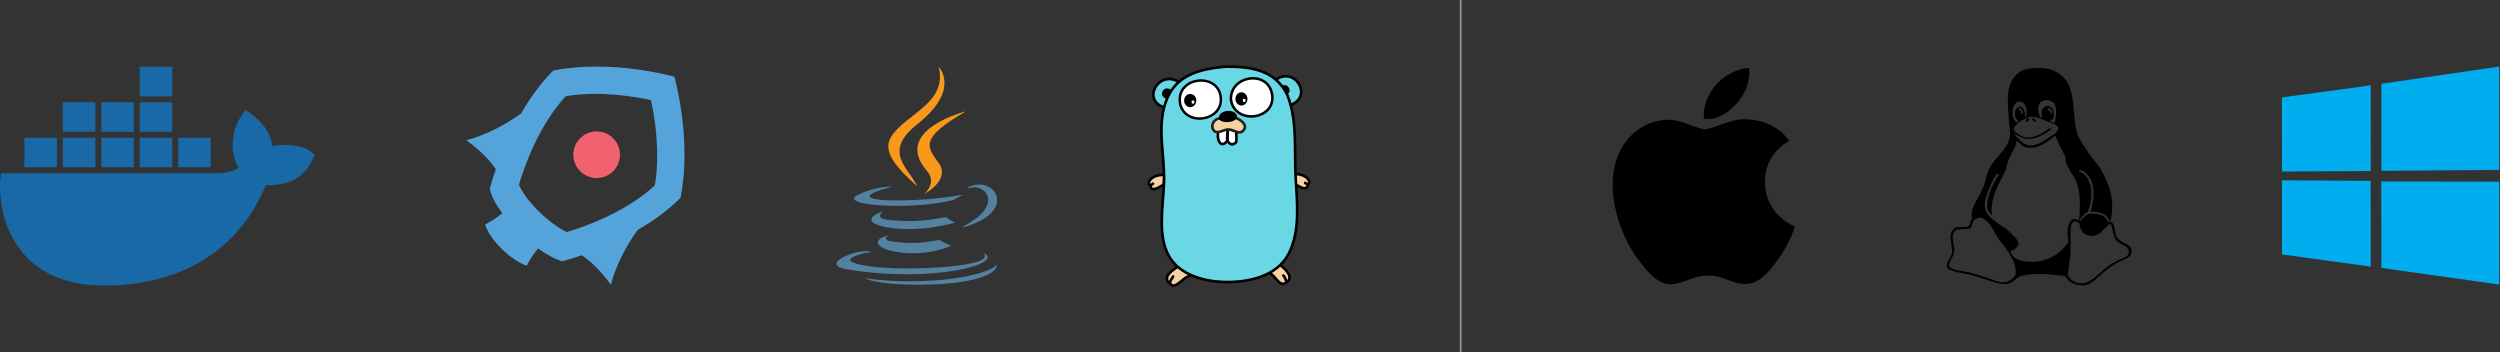 <svg xmlns="http://www.w3.org/2000/svg" viewBox="0 0 2854 402">
  <rect x="0" y="0" width="2854" height="402" fill="#333333" stroke="none"/>
  <g fill="none" fill-rule="evenodd">
    <path stroke="#979797" stroke-width="2" d="M1667.498 1v400" stroke-linecap="square"/>
    <path fill="#F6D2A2" stroke="#000" stroke-width="3" d="M1313.214 211.355c.36 7.415 7.768 3.984 11.123 1.666 3.185-2.2 4.116-.37 4.396-4.71.184-2.85.512-5.71.35-8.57-4.816-.43-10.05.71-14 3.59-2.035 1.48-5.85 6.2-1.866 8.05" stroke-linecap="round"/>
    <path fill="#C6B198" stroke="#000" stroke-width="3" d="M1313.214 211.355c1.078-.402 2.22-.686 2.952-1.66" stroke-linecap="round"/>
    <path fill="#6AD7E5" stroke="#000" stroke-width="3" d="M1330.334 123.012c-28.39-7.983-7.28-44.098 15.518-29.244l-15.518 29.244zm126.13-31.954c22.47-15.783 42.775 19.826 16.66 28.785l-16.66-28.785z" stroke-linecap="round"/>
    <path fill="#F6D2A2" stroke="#000" stroke-width="3" d="M1461.296 302.62c5.708 3.532 16.14 14.21 7.578 19.39-8.227 7.532-12.83-8.268-20.05-10.458 3.108-4.223 7.05-8.074 12.472-8.93z" stroke-linecap="round"/>
    <path stroke="#000" stroke-width="3" d="M1468.874 322.008c-1.27-2.523-1.695-5.47-3.814-7.504" stroke-linecap="round"/>
    <path fill="#F6D2A2" stroke="#000" stroke-width="3" d="M1359.328 314.69c-6.7 1.036-10.47 7.08-16.055 10.15-5.263 3.136-7.276-1.006-7.75-1.847-.825-.377-.756.35-2.03-.932-4.877-7.69 5.084-13.32 10.272-17.15 7.225-1.46 11.753 4.8 15.562 9.78z" stroke-linecap="round"/>
    <path stroke="#000" stroke-width="3" d="M1335.524 322.992c.254-2.934 2.58-4.9 3.69-7.38" stroke-linecap="round"/>
    <path fill="#000" fill-rule="nonzero" d="M1331.518 113.037c-3.745-1.98-6.492-4.672-4.202-9.004 2.12-4.01 6.062-3.574 9.807-1.593l-5.605 10.598zm135.69-3.766c3.745-1.98 6.492-4.67 4.2-9-2.117-4.01-6.058-3.57-9.806-1.59l5.608 10.6h-.003z"/>
    <path fill="#F6D2A2" stroke="#000" stroke-width="3" d="M1492.988 210.413c-.36 7.415-7.768 3.984-11.123 1.667-3.187-2.202-4.12-.372-4.397-4.716-.184-2.855-.514-5.71-.353-8.576 4.816-.433 10.053.71 14 3.583 2.035 1.48 5.85 6.2 1.867 8.05" stroke-linecap="round"/>
    <path fill="#C6B198" stroke="#000" stroke-width="3" d="M1492.988 210.413c-1.078-.4-2.22-.686-2.952-1.66" stroke-linecap="round"/>
    <path fill="#6AD7E5" stroke="#000" stroke-width="3" d="M1400.256 76.058c28.42 0 55.063 4.065 68.95 31.37 12.467 30.605 8.034 63.608 9.935 95.954 1.64 27.773 5.26 59.86-7.63 85.598-13.55 27.076-47.42 33.89-75.33 32.89-21.92-.786-48.39-7.937-60.76-27.96-14.51-23.494-7.64-58.428-6.59-84.568 1.25-30.965-8.39-62.03 1.79-92.326 10.56-31.43 39.02-38.535 69.65-40.96" stroke-linecap="round"/>
    <path fill="#FFF" stroke="#000" stroke-width="2.908" d="M1405.274 114.21c5.102 29.663 53.588 21.82 46.624-8.096-6.245-26.826-48.32-19.4-46.624 8.097" stroke-linecap="round"/>
    <path fill="#FFF" stroke="#000" stroke-width="2.821" d="M1347.333 119.008c6.613 25.824 47.96 19.213 46.4-6.69-1.867-31.025-52.723-25.04-46.4 6.69" stroke-linecap="round"/>
    <path fill="#FFF" stroke="#000" stroke-width="3" d="M1411.123 149.805c.022 3.856.876 8.186.147 12.288-.984 1.86-2.915 2.058-4.58 2.81-2.303-.36-4.238-1.873-5.162-4.026-.59-4.683.22-9.217.37-13.9l9.223 2.828h.01z" stroke-linecap="round"/>
    <g fill-rule="nonzero" transform="translate(1351.522 107.073)">
      <ellipse cx="7.215" cy="7.723" fill="#000" rx="6.982" ry="7.562"/>
      <ellipse cx="10.39" cy="9.43" fill="#FFF" rx="1.646" ry="1.922"/>
    </g>
    <g fill-rule="nonzero" transform="translate(1409.902 105.19)">
      <ellipse cx="7.331" cy="7.723" fill="#000" rx="6.865" ry="7.562"/>
      <ellipse cx="10.454" cy="9.43" fill="#FFF" rx="1.619" ry="1.922"/>
    </g>
    <path fill="#FFF" stroke="#000" stroke-width="3" d="M1391.172 149.385c-3.046 7.382 1.7 22.145 9.964 11.256-.59-4.68.22-9.21.37-13.9l-10.334 2.65z" stroke-linecap="round"/>
    <g fill-rule="nonzero">
      <path fill="#F6D2A2" stroke="#231F20" stroke-width="3" d="M1392.214 135.168c-5.677.484-10.318 7.235-7.366 12.575 3.91 7.073 12.635-.626 18.07.096 6.254.12 11.38 6.61 16.403 1.17 5.59-6.05-2.4-11.95-8.65-14.58l-18.45.73z" stroke-linecap="round"/>
      <path fill="#000" d="M1391.5 134.872c-.42-9.835 18.332-11.065 20.547-2.832 2.21 8.21-19.624 10.118-20.547 2.83-.737-5.824 0 0 0 0v.002z"/>
    </g>
    <g fill-rule="nonzero">
      <path fill="#5382A1" d="M1014.063 268.63s-9.504 5.528 6.765 7.398c19.71 2.246 29.785 1.924 51.506-2.185 0 0 5.71 3.58 13.686 6.677-48.693 20.87-110.202-1.213-71.957-11.9v.01zm-5.95-27.243s-10.66 7.89 5.622 9.574c21.055 2.18 37.683 2.35 66.456-3.19 0 0 3.98 4.04 10.24 6.24-58.87 17.22-124.44 1.36-82.31-12.62v.01z"/>
      <path fill="#F8981D" d="M1058.275 195.202c11.998 13.813-3.153 26.243-3.153 26.243s30.465-15.727 16.474-35.42c-13.067-18.363-23.088-27.488 31.162-58.95 0 0-85.154 21.265-44.483 68.128"/>
      <path fill="#5382A1" d="M1122.675 288.774s7.034 5.795-7.746 10.28c-28.12 8.513-116.99 11.084-141.68.338-8.88-3.862 7.76-9.218 13-10.343 5.45-1.19 8.58-.97 8.58-.97-9.88-6.95-63.8 13.65-27.4 19.55 99.27 16.09 180.97-7.26 155.22-18.87m-104.03-75.6s-45.21 10.74-16.01 14.63c12.33 1.65 36.9 1.28 59.8-.64 18.71-1.58 37.49-4.94 37.49-4.94s-6.6 2.82-11.37 6.08c-45.91 12.07-134.59 6.46-109.06-5.89 21.59-10.44 39.15-9.26 39.15-9.26m81.09 45.32c46.66-24.25 25.09-47.56 10.03-44.42-3.7.76-5.34 1.43-5.34 1.43s1.36-2.15 3.98-3.08c29.79-10.48 52.7 30.89-9.62 47.28 0 0 .72-.65.94-1.23"/>
      <path fill="#F8981D" d="M1071.596 76.268s25.845 25.853-24.513 65.608c-40.382 31.893-9.208 50.075-.017 70.85-23.572-21.267-40.87-39.99-29.264-57.413 17.033-25.577 64.223-37.978 53.794-79.045"/>
      <path fill="#5382A1" d="M1023.22 324.223c44.795 2.868 113.583-1.59 115.212-22.786 0 0-3.13 8.035-37.02 14.416-38.234 7.2-85.39 6.356-113.357 1.75 0 0 5.725 4.74 35.166 6.63v-.01z"/>
    </g>
    <g fill-rule="nonzero" transform="translate(532.228 76)">
      <path fill="#54A3DA" d="M165.176 249.21s5.898-28.492 30.558-62.69c17.14-9.902 34.328-22.037 48.887-36.593 13.47-66.75-6.97-138.367-6.97-138.367S166.03-8.87 99.29 4.59c-14.568 14.565-26.692 31.754-36.6 48.887C28.485 78.132 0 84.03 0 84.03s22.783 15.644 33.776 33.394c-4.68 13.506-6.882 22.205-6.882 22.205 1.777 8.33 7.05 18.05 14.326 27.86-5.027 3.98-10.915 8.12-17.315 11.59-.765.42-1.55.82-2.33 1.22 5.493 18.11 29.75 40.93 47.417 47.07.36-.71.733-1.41 1.113-2.1 3.565-6.57 7.842-12.61 11.92-17.73 9.9 7.18 19.575 12.53 27.548 14.75 0 0 8.708-2.2 22.207-6.88 17.744 10.99 33.39 33.78 33.39 33.78l.006-.01zm-50.345-60.333c-10.16-4.402-23.65-15.24-32.85-24.445-12.44-12.438-19.18-23.032-21.76-29.626 4.37-14.883 21.15-66.328 53.38-100.91 38.87-6.59 79.59.5 97.32 4.406 3.9 17.715 11.01 58.447 4.4 97.314-34.37 32.06-85.06 48.736-100.48 53.268l.01-.007z"/>
      <circle cx="148.901" cy="100.636" r="26.621" fill="#F1616E"/>
    </g>
    <path fill="#1869A5" fill-rule="nonzero" d="M203.382 190.986h37.13v-33.75h-37.13v33.75zm-43.88 0h37.123v-33.75h-37.12v33.75h-.003zm-43.89 0h37.12v-33.75h-37.12v33.75zm-43.893 0h37.14v-33.75H71.74v33.75h-.026zm-43.89 0h37.14v-33.75H27.85v33.75h-.017zm43.91-40.506h37.12v-33.75H71.74v33.75zm43.88 0h37.13v-33.75h-37.13v33.75zm43.88 0h37.12v-33.75H159.5v33.75h-.002zm0-40.5h37.12V76.227H159.5v33.755h-.002zm192.57 61.33c-8.12-5.424-26.75-7.43-41.09-4.716-1.85-13.51-9.38-25.212-23.07-35.8l-7.87-5.254-5.25 7.877c-6.73 10.14-10.09 24.188-8.99 37.66.49 4.74 2.05 13.227 6.92 20.68-4.88 2.617-14.51 6.226-27.2 5.98H1.39l-.484 2.83c-2.295 13.538-2.245 55.78 25.184 88.255C46.942 313.486 78.2 326 118.998 326c88.443 0 153.877-40.712 184.52-114.717 12.053.236 37.996.07 51.322-25.394.346-.59 1.146-2.12 3.474-6.94l1.273-2.65-7.495-5h-.02z"/>
    <path fill="#000" fill-rule="nonzero" d="M2044.71 269.98c-3.736 8.627-8.157 16.57-13.28 23.87-6.98 9.955-12.697 16.845-17.102 20.67-6.83 6.282-14.147 9.498-21.982 9.68-5.625 0-12.41-1.6-20.305-4.846-7.92-3.232-15.2-4.833-21.86-4.833-6.98 0-14.46 1.61-22.47 4.84-8.02 3.25-14.48 4.94-19.42 5.11-7.51.32-15-2.98-22.48-9.94-4.77-4.16-10.74-11.29-17.88-21.4-7.67-10.79-13.98-23.31-18.92-37.57-5.29-15.41-7.94-30.33-7.94-44.78 0-16.55 3.58-30.82 10.74-42.78 5.63-9.61 13.12-17.19 22.5-22.75 9.37-5.56 19.5-8.39 30.41-8.58 5.97 0 13.8 1.85 23.52 5.48 9.7 3.64 15.93 5.49 18.66 5.49 2.04 0 8.96-2.15 20.69-6.46 11.09-3.99 20.45-5.64 28.12-4.99 20.78 1.68 36.39 9.87 46.77 24.63-18.58 11.26-27.77 27.03-27.59 47.26.17 15.76 5.89 28.87 17.12 39.28 5.09 4.84 10.78 8.57 17.11 11.22-1.37 3.98-2.82 7.79-4.36 11.45zm-47.654-187.517c0 12.35-4.512 23.883-13.506 34.557-10.853 12.69-23.98 20.02-38.218 18.864-.18-1.482-.286-3.04-.286-4.68 0-11.856 5.16-24.545 14.327-34.92 4.577-5.254 10.397-9.62 17.455-13.106 7.042-3.432 13.704-5.33 19.97-5.655.182 1.65.258 3.302.258 4.94zm327.084 55.622c0 .822-.82.822-.82.822h-.824c-.822 0-.822-.822-1.645-1.644 0 0-.82-.823-.82-1.645 0-.823 0-.823.82-.823l1.65.823c.83.822 1.65 1.645 1.65 2.467m-14.8-8.224c0-4.11-1.64-6.57-4.11-6.57 0 0 0 .83-.82.83v1.65h2.47c0 1.65.83 2.47.83 4.11h1.65m28.79-4.11c1.65 0 2.47 1.65 3.29 4.11h1.65c-.82-.82-.82-1.64-.82-2.46s0-1.64-.82-2.46c-.82-.82-1.64-1.64-2.46-1.64 0 0-.82.83-1.64.83 0 .82.82.82.82 1.64m-24.67 13.16c-.82 0-.82 0-.82-.82s0-1.64.82-2.46c1.65 0 2.47-.82 2.47-.82.83 0 .83.83.83.83 0 .82-.82 1.64-2.47 3.29h-.82m-9.05-.83c-3.29-1.64-4.11-4.11-4.11-8.22 0-2.47 0-4.11 1.65-5.76.82-1.64 2.47-2.47 4.11-2.47 1.64 0 2.47.82 4.11 2.47.82 2.47 1.64 4.94 1.64 7.4v1.65h.82v-.82c.83 0 .83-1.64.83-4.93 0-2.47 0-4.93-1.64-7.4-1.64-2.47-3.29-4.11-6.58-4.11-2.46 0-4.93 1.65-5.75 4.12-1.64 3.29-1.97 5.76-1.97 9.87 0 3.29 1.15 6.58 4.44 9.87.82-.82 1.65-.82 2.47-1.64m102.79 115.95c.83 0 .83-.33.83-1.07 0-1.81-.82-3.95-3.29-6.33-2.47-2.47-6.58-4.03-11.51-4.69-.82-.08-1.65-.08-1.65-.08-.82-.16-.82-.16-1.64-.16-.82-.08-2.47-.243-3.29-.41 2.47-7.65 3.29-14.39 3.29-20.31 0-8.225-1.643-13.98-4.933-18.916s-6.58-7.4-10.69-8.23c-.82.82-.82.82-.82 1.646 4.11 1.65 8.22 4.935 10.69 9.87 2.465 5.76 3.29 10.69 3.29 16.45 0 4.603-.825 11.43-4.115 20.15-3.28 1.312-6.57 4.36-9.04 9.124 0 .74 0 1.15.823 1.15 0 0 .82-.74 1.646-2.14 1.64-1.39 2.468-2.79 4.11-4.19 2.47-1.4 4.11-2.14 6.58-2.14 4.11 0 8.22.58 10.69 1.73 3.29 1.07 4.936 2.22 5.76 3.54.82 1.23 1.644 2.385 2.47 3.45 0 1.07.82 1.567.82 1.567m-75.66-119.25c-.82-.82-.82-2.47-.82-4.11 0-3.29 0-4.932 1.645-7.4 1.643-1.64 3.29-2.46 4.933-2.46 2.47 0 4.11 1.65 5.76 3.29.82 2.47 1.64 4.117 1.64 6.58 0 4.11-1.64 6.58-4.93 7.4 0 0 .82.827 1.64.827 1.65 0 2.47.82 4.12 1.64.82-4.93 1.64-8.22 1.64-12.34 0-4.94-.82-8.23-2.47-10.69-2.47-2.47-4.93-3.29-8.22-3.29-2.47 0-4.938.82-7.4 2.46-1.65 2.47-2.47 4.11-2.47 6.58 0 4.11.82 7.4 2.47 10.69.822 0 1.65.82 2.47.82m9.87 13.16c-10.69 7.4-18.917 10.69-25.49 10.69-5.76 0-11.51-2.462-16.45-6.58.82 1.65 1.644 3.29 2.47 4.118l4.93 4.93c3.29 3.29 7.4 4.93 11.51 4.93 5.754 0 12.333-3.29 20.56-9.046l7.4-4.94c1.643-1.65 3.29-3.29 3.29-5.76 0-.83 0-1.65-.825-1.65-.82-1.64-4.93-4.11-13.15-6.58-7.4-3.29-13.16-4.93-16.45-4.93-2.47 0-6.58 1.65-12.34 4.94-4.932 3.29-8.22 6.58-8.22 9.86 0 0 .82.83 1.644 2.47 4.934 4.12 9.87 6.58 14.803 6.58 6.58 0 14.8-3.29 25.49-11.51v1.65c.827 0 .827.82.827.82m18.92 166.12c3.29 6.18 9.046 9.29 15.625 9.29 1.643 0 3.29-.25 4.93-.74 1.64-.33 3.29-.91 4.11-1.567.82-.57 1.646-1.15 2.47-1.81 1.64-.57 1.64-.98 2.465-1.392l13.98-12.09c3.29-2.62 6.58-4.91 10.69-6.9 3.29-1.98 6.58-3.29 8.22-4.03 2.46-.66 4.11-1.65 5.75-2.96.82-1.24 1.64-2.8 1.64-4.77 0-2.39-1.645-4.2-3.29-5.51-1.645-1.32-3.29-2.22-4.93-2.8-1.65-.58-3.29-1.89-5.76-4.11-1.65-2.14-3.29-5.1-4.11-8.97l-.825-4.77c-.82-2.22-.82-3.87-1.65-4.77 0-.25 0-.33-.82-.33s-2.47.74-3.29 2.14c-1.65 1.39-3.29 2.96-4.94 4.6-.82 1.64-3.29 3.12-4.936 4.52-2.46 1.39-4.93 2.13-6.58 2.13-6.57 0-9.86-1.81-12.33-5.34-1.64-2.63-2.47-5.67-3.29-9.126-1.64-1.4-2.46-2.14-4.11-2.14-4.11 0-5.75 4.277-5.75 12.91v25.58c0 .74-.827 2.388-.827 4.937-.82 2.55-.82 5.44-.82 8.71l-1.64 9.13v.14m-92.847 2.815c9.95 3.62 16.036 5.51 18.256 5.51 5.76 0 10.53-2.55 14.48-7.472.82-1.6.82-3.47.82-5.63 0-7.77-4.69-17.6-14.068-29.523l-5.59-7.48c-1.15-1.565-2.55-3.95-4.36-7.157-1.724-3.21-3.29-5.67-4.52-7.4-1.07-1.89-2.8-3.78-5.02-5.675-2.14-1.89-4.6-3.126-7.32-3.78-3.45.66-5.84 1.81-6.99 3.37-1.15 1.564-1.81 3.29-1.97 5.1-.25 1.73-.74 2.88-1.56 3.454-.82.49-2.22.9-4.11 1.31-.41 0-1.15 0-2.22.08h-2.22c-4.36 0-7.32.49-8.88 1.31-2.06 2.382-3.13 5.1-3.13 7.98 0 1.31.33 3.53.98 6.66.66 3.04.99 5.51.99 7.24 0 3.37-.99 6.74-3.05 10.11-2.052 3.54-3.12 6.17-3.12 8.04.83 3.19 6.25 5.433 16.2 6.75 7.65 1.14 16.45 3.535 26.4 7.19zm5.51-101.27c2.96-7.4 5.92-12.33 8.8-15.62-.166-.82-.58-.82-1.235-.82l-.82-.83c-2.39 2.465-5.26 8.22-8.72 16.445-3.45 7.404-5.26 14.23-5.26 19.246 0 3.7.9 6.907 2.55 9.7 1.81 2.71 6.163 6.66 13.07 11.68l8.71 5.67c9.29 8.06 14.23 13.65 14.23 16.94 0 1.73-.83 3.456-3.29 5.347-1.65 1.975-3.87 2.96-5.76 2.96-.17 0-.25.166-.25.58 0 .08.82 1.724 2.55 4.93 3.45 4.686 10.85 6.99 20.72 6.99 18.09 0 32.07-7.4 42.76-22.205 0-4.11 0-6.66-.82-7.73v-3.04c0-5.345.82-9.374 2.466-12.006 1.65-2.63 3.29-3.868 5.76-3.868 1.645 0 3.29.574 4.935 1.81.82-6.33.82-11.84.82-16.78 0-7.486 0-13.65-1.64-19.41-.82-4.935-2.47-9.047-4.11-12.336l-4.934-7.4c-1.65-2.466-2.47-4.93-4.11-7.4-.83-3.29-1.65-5.76-1.65-9.87-2.47-4.11-4.12-8.22-6.58-12.33-1.65-4.11-3.29-8.23-4.94-11.517l-7.4 5.757c-8.22 5.75-14.8 8.22-20.56 8.22-4.93 0-9.04-.82-11.51-4.11l-4.93-4.11c0 2.46-.83 5.75-2.47 9.04l-5.18 9.87c-2.31 5.752-3.54 9.04-3.79 11.51-.33 1.64-.58 3.29-.74 3.29l-6.17 12.33c-6.66 12.337-10.03 23.77-10.03 33.225 0 1.89.16 3.86.49 5.84-3.7-2.55-5.51-6.09-5.51-10.69 0-5.68 1.48-11.93 4.52-19.33zm29.687 101.44c-4.11 4.69-8.71 7.24-15.13 7.24-4.03 0-10.36-1.56-18.91-4.682-8.63-2.96-16.28-5.23-22.94-6.73-.66-.19-2.14-.47-4.52-.85-2.303-.37-4.44-.75-6.33-1.13-1.72-.37-3.7-.92-5.84-1.68-2.05-.65-3.7-1.5-4.93-2.53-1.136-1.04-1.69-2.203-1.69-3.51 0-1.32.28-2.723.84-4.22.53-.91 1.1-1.81 1.68-2.63.573-.91 1.07-1.73 1.4-2.55.49-.74.82-1.48 1.15-2.303.33-.74.66-1.48.82-2.385.16-.83.33-1.65.33-2.47 0-.826-.33-3.29-.99-7.65-.66-4.28-.987-6.99-.987-8.14 0-3.62.82-6.497 2.63-8.55 1.81-2.06 3.53-3.13 5.34-3.13h9.46c.74 0 1.895-.41 3.62-1.4.577-1.316 1.07-2.385 1.4-3.37.41-.99.574-1.73.74-2.06.16-.495.33-.99.49-1.4.33-.58.74-1.235 1.317-1.89-.66-.82-.99-1.89-.99-3.21 0-.9 0-1.73.166-2.22 0-2.96 1.4-7.155 4.36-12.665l2.88-5.18c2.382-4.44 4.192-7.73 5.51-11.02 1.4-3.29 2.88-8.227 4.524-14.806 1.31-5.76 4.44-11.517 9.37-17.27l6.17-7.4c4.274-4.94 7.07-9.05 8.63-12.34 1.567-3.29 2.39-7.4 2.39-10.69 0-1.647-.41-6.58-1.32-14.8-.82-8.23-1.234-16.45-1.234-23.85 0-5.76.49-9.87 1.56-13.98 1.07-4.11 2.96-8.227 5.76-11.51 2.464-3.29 5.75-6.58 10.69-8.22 4.93-1.65 10.69-2.47 17.27-2.47 2.464 0 4.93 0 7.4.82 2.47 0 5.755.82 9.87 2.47 3.29 1.644 6.58 3.29 9.04 5.756 3.29 2.464 5.75 6.58 8.22 10.69 1.646 4.93 3.29 9.87 4.11 16.45.826 4.11.826 8.22 1.65 13.98 0 4.93.82 8.22.82 10.69.82 2.47.82 5.75 1.64 9.87.83 3.29 1.65 6.58 3.29 9.04 1.65 3.29 3.29 6.58 5.76 9.87 2.47 4.11 5.76 8.22 9.05 13.157 7.4 8.23 13.16 17.27 16.45 26.32 4.11 8.225 6.58 18.915 6.58 30.346 0 5.68-.826 11.19-2.47 16.53 1.64 0 2.463.66 3.29 1.81.82 1.15 1.64 3.62 2.462 7.48l.82 6.09c.82 1.81 1.64 3.53 4.11 5.01 1.64 1.48 3.29 2.71 5.76 3.7 1.64.82 4.11 1.97 5.75 3.45 1.64 1.64 2.466 3.37 2.466 5.18 0 2.79-.82 4.85-2.463 6.33-1.65 1.642-3.29 2.8-5.76 3.54-1.65.82-4.94 2.47-9.87 4.79-4.11 2.43-8.222 5.38-12.34 8.88l-8.222 7c-3.29 3.2-6.58 5.51-9.05 6.9-2.47 1.48-5.753 2.22-9.043 2.22l-5.754-.66c-6.58-1.725-10.69-5.01-13.16-10.03-13.16-1.59-23.85-2.38-30.43-2.38-10.69.02-18.92 1.47-24.67 4.34z"/>
    <path fill="#00ADEF" fill-rule="nonzero" d="M2605 111.233l101.384-13.807.044 97.792-101.335.577-.093-84.562zm101.335 95.253l.08 97.878-101.336-13.932-.01-84.603 101.26.65zm12.29-110.867L2853.05 76v117.974l-134.425 1.068V95.62zm134.458 111.78l-.032 117.44-134.42-18.98-.19-98.69 134.65.22z"/>
  </g>
</svg>
